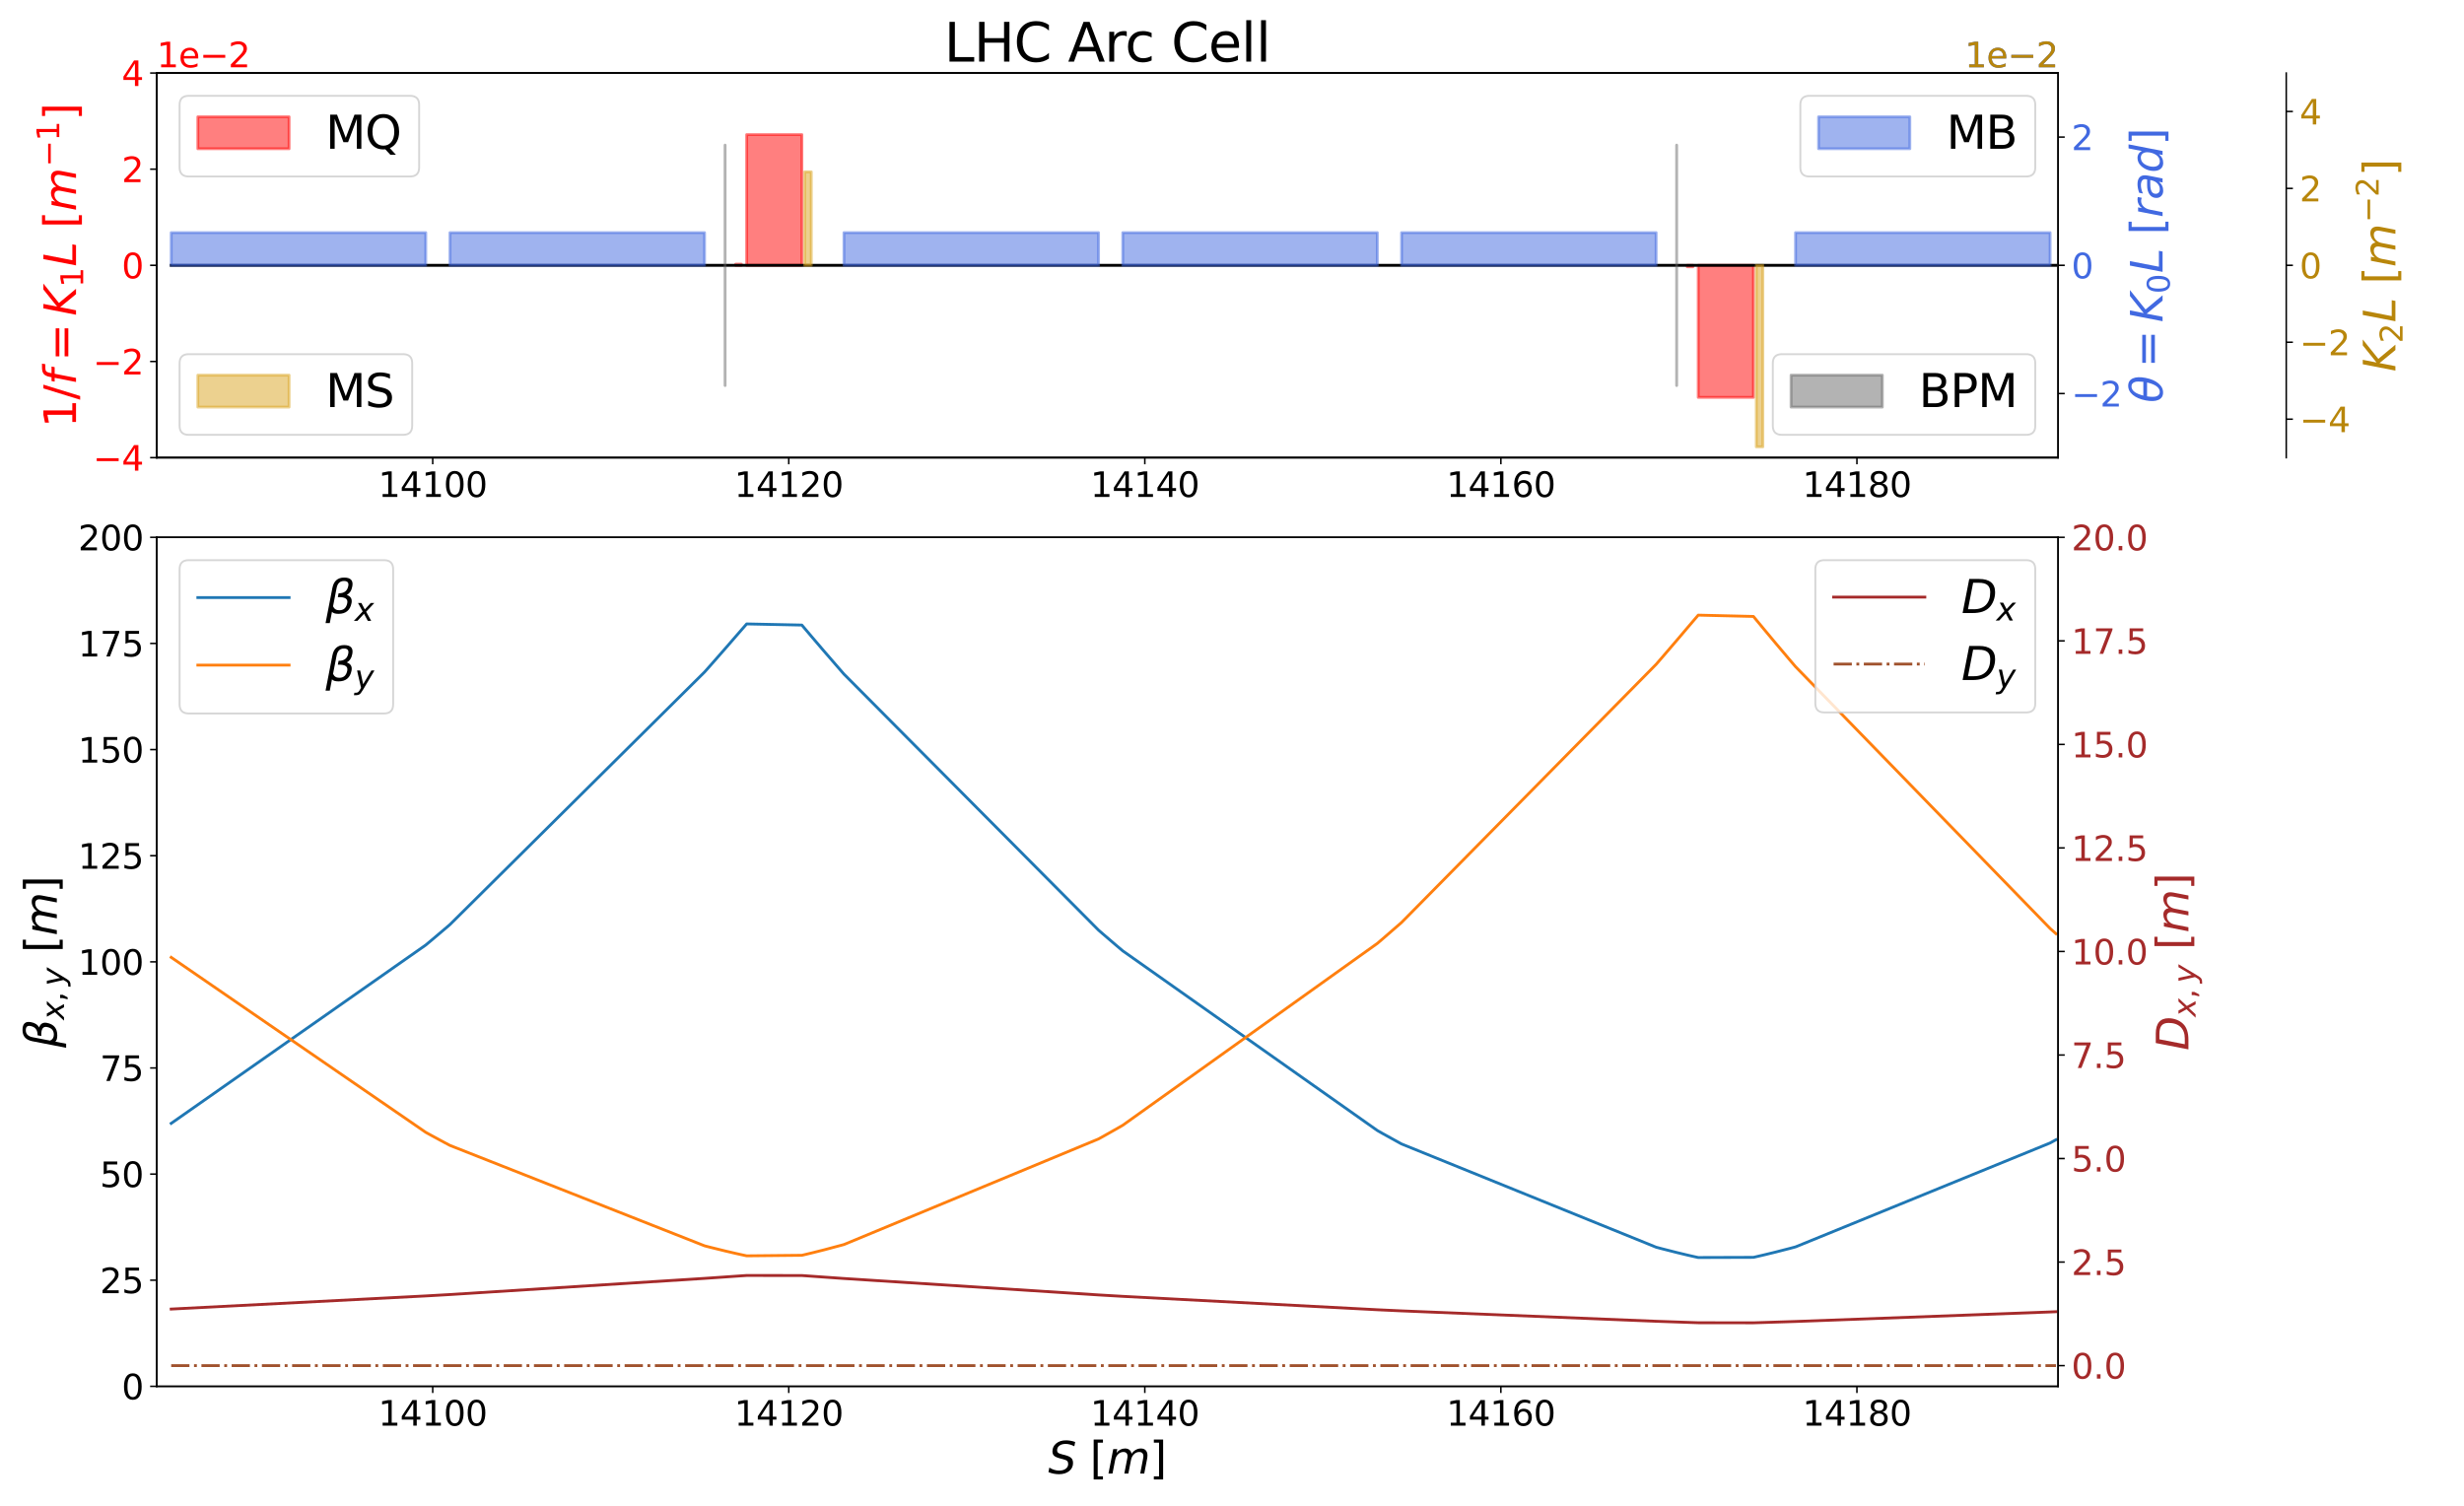 <?xml version="1.0" encoding="utf-8" standalone="no"?>
<!DOCTYPE svg PUBLIC "-//W3C//DTD SVG 1.1//EN"
  "http://www.w3.org/Graphics/SVG/1.1/DTD/svg11.dtd">
<svg xmlns:xlink="http://www.w3.org/1999/xlink" width="1296pt" height="792pt" viewBox="0 0 1296 792" xmlns="http://www.w3.org/2000/svg" version="1.1">
 <defs>
  <style type="text/css">*{stroke-linejoin: round; stroke-linecap: butt}</style>
 </defs>
 <g id="figure_1">
  <g id="patch_1">
   <path d="M 0 792 
L 1296 792 
L 1296 0 
L 0 0 
z
" style="fill: #ffffff"/>
  </g>
  <g id="axes_1">
   <g id="patch_2">
    <path d="M 82.46 240.707 
L 1082.5 240.707 
L 1082.5 38.4 
L 82.46 38.4 
z
" style="fill: #ffffff"/>
   </g>
   <g id="patch_3">
    <path d="M 386.942 139.553 
L 389.938 139.553 
L 389.938 138.937 
L 386.942 138.937 
z
" clip-path="url(#pa059416353)" style="fill: #ff0000; opacity: 0.5; stroke: #ff0000; stroke-width: 1.5; stroke-linejoin: miter"/>
   </g>
   <g id="patch_4">
    <path d="M 392.728 139.553 
L 421.756 139.553 
L 421.756 70.785 
L 392.728 70.785 
z
" clip-path="url(#pa059416353)" style="fill: #ff0000; opacity: 0.5; stroke: #ff0000; stroke-width: 1.5; stroke-linejoin: miter"/>
   </g>
   <g id="patch_5">
    <path d="M 887.444 139.553 
L 890.44 139.553 
L 890.44 140.309 
L 887.444 140.309 
z
" clip-path="url(#pa059416353)" style="fill: #ff0000; opacity: 0.5; stroke: #ff0000; stroke-width: 1.5; stroke-linejoin: miter"/>
   </g>
   <g id="patch_6">
    <path d="M 893.231 139.553 
L 922.258 139.553 
L 922.258 209.008 
L 893.231 209.008 
z
" clip-path="url(#pa059416353)" style="fill: #ff0000; opacity: 0.5; stroke: #ff0000; stroke-width: 1.5; stroke-linejoin: miter"/>
   </g>
   <g id="matplotlib.axis_1">
    <g id="xtick_1">
     <g id="line2d_1">
      <defs>
       <path id="mfccfa55acd" d="M 0 0 
L 0 3.5 
" style="stroke: #000000; stroke-width: 0.8"/>
      </defs>
      <g>
       <use xlink:href="#mfccfa55acd" x="227.597" y="240.707" style="stroke: #000000; stroke-width: 0.8"/>
      </g>
     </g>
     <g id="text_1">
      <!-- 14100 -->
      <g transform="translate(198.966 261.384) scale(0.18 -0.18)">
       <defs>
        <path id="DejaVuSans-31" d="M 794 531 
L 1825 531 
L 1825 4091 
L 703 3866 
L 703 4441 
L 1819 4666 
L 2450 4666 
L 2450 531 
L 3481 531 
L 3481 0 
L 794 0 
L 794 531 
z
" transform="scale(0.016)"/>
        <path id="DejaVuSans-34" d="M 2419 4116 
L 825 1625 
L 2419 1625 
L 2419 4116 
z
M 2253 4666 
L 3047 4666 
L 3047 1625 
L 3713 1625 
L 3713 1100 
L 3047 1100 
L 3047 0 
L 2419 0 
L 2419 1100 
L 313 1100 
L 313 1709 
L 2253 4666 
z
" transform="scale(0.016)"/>
        <path id="DejaVuSans-30" d="M 2034 4250 
Q 1547 4250 1301 3770 
Q 1056 3291 1056 2328 
Q 1056 1369 1301 889 
Q 1547 409 2034 409 
Q 2525 409 2770 889 
Q 3016 1369 3016 2328 
Q 3016 3291 2770 3770 
Q 2525 4250 2034 4250 
z
M 2034 4750 
Q 2819 4750 3233 4129 
Q 3647 3509 3647 2328 
Q 3647 1150 3233 529 
Q 2819 -91 2034 -91 
Q 1250 -91 836 529 
Q 422 1150 422 2328 
Q 422 3509 836 4129 
Q 1250 4750 2034 4750 
z
" transform="scale(0.016)"/>
       </defs>
       <use xlink:href="#DejaVuSans-31"/>
       <use xlink:href="#DejaVuSans-34" x="63.623"/>
       <use xlink:href="#DejaVuSans-31" x="127.246"/>
       <use xlink:href="#DejaVuSans-30" x="190.869"/>
       <use xlink:href="#DejaVuSans-30" x="254.492"/>
      </g>
     </g>
    </g>
    <g id="xtick_2">
     <g id="line2d_2">
      <g>
       <use xlink:href="#mfccfa55acd" x="414.87" y="240.707" style="stroke: #000000; stroke-width: 0.8"/>
      </g>
     </g>
     <g id="text_2">
      <!-- 14120 -->
      <g transform="translate(386.239 261.384) scale(0.18 -0.18)">
       <defs>
        <path id="DejaVuSans-32" d="M 1228 531 
L 3431 531 
L 3431 0 
L 469 0 
L 469 531 
Q 828 903 1448 1529 
Q 2069 2156 2228 2338 
Q 2531 2678 2651 2914 
Q 2772 3150 2772 3378 
Q 2772 3750 2511 3984 
Q 2250 4219 1831 4219 
Q 1534 4219 1204 4116 
Q 875 4013 500 3803 
L 500 4441 
Q 881 4594 1212 4672 
Q 1544 4750 1819 4750 
Q 2544 4750 2975 4387 
Q 3406 4025 3406 3419 
Q 3406 3131 3298 2873 
Q 3191 2616 2906 2266 
Q 2828 2175 2409 1742 
Q 1991 1309 1228 531 
z
" transform="scale(0.016)"/>
       </defs>
       <use xlink:href="#DejaVuSans-31"/>
       <use xlink:href="#DejaVuSans-34" x="63.623"/>
       <use xlink:href="#DejaVuSans-31" x="127.246"/>
       <use xlink:href="#DejaVuSans-32" x="190.869"/>
       <use xlink:href="#DejaVuSans-30" x="254.492"/>
      </g>
     </g>
    </g>
    <g id="xtick_3">
     <g id="line2d_3">
      <g>
       <use xlink:href="#mfccfa55acd" x="602.144" y="240.707" style="stroke: #000000; stroke-width: 0.8"/>
      </g>
     </g>
     <g id="text_3">
      <!-- 14140 -->
      <g transform="translate(573.512 261.384) scale(0.18 -0.18)">
       <use xlink:href="#DejaVuSans-31"/>
       <use xlink:href="#DejaVuSans-34" x="63.623"/>
       <use xlink:href="#DejaVuSans-31" x="127.246"/>
       <use xlink:href="#DejaVuSans-34" x="190.869"/>
       <use xlink:href="#DejaVuSans-30" x="254.492"/>
      </g>
     </g>
    </g>
    <g id="xtick_4">
     <g id="line2d_4">
      <g>
       <use xlink:href="#mfccfa55acd" x="789.417" y="240.707" style="stroke: #000000; stroke-width: 0.8"/>
      </g>
     </g>
     <g id="text_4">
      <!-- 14160 -->
      <g transform="translate(760.786 261.384) scale(0.18 -0.18)">
       <defs>
        <path id="DejaVuSans-36" d="M 2113 2584 
Q 1688 2584 1439 2293 
Q 1191 2003 1191 1497 
Q 1191 994 1439 701 
Q 1688 409 2113 409 
Q 2538 409 2786 701 
Q 3034 994 3034 1497 
Q 3034 2003 2786 2293 
Q 2538 2584 2113 2584 
z
M 3366 4563 
L 3366 3988 
Q 3128 4100 2886 4159 
Q 2644 4219 2406 4219 
Q 1781 4219 1451 3797 
Q 1122 3375 1075 2522 
Q 1259 2794 1537 2939 
Q 1816 3084 2150 3084 
Q 2853 3084 3261 2657 
Q 3669 2231 3669 1497 
Q 3669 778 3244 343 
Q 2819 -91 2113 -91 
Q 1303 -91 875 529 
Q 447 1150 447 2328 
Q 447 3434 972 4092 
Q 1497 4750 2381 4750 
Q 2619 4750 2861 4703 
Q 3103 4656 3366 4563 
z
" transform="scale(0.016)"/>
       </defs>
       <use xlink:href="#DejaVuSans-31"/>
       <use xlink:href="#DejaVuSans-34" x="63.623"/>
       <use xlink:href="#DejaVuSans-31" x="127.246"/>
       <use xlink:href="#DejaVuSans-36" x="190.869"/>
       <use xlink:href="#DejaVuSans-30" x="254.492"/>
      </g>
     </g>
    </g>
    <g id="xtick_5">
     <g id="line2d_5">
      <g>
       <use xlink:href="#mfccfa55acd" x="976.691" y="240.707" style="stroke: #000000; stroke-width: 0.8"/>
      </g>
     </g>
     <g id="text_5">
      <!-- 14180 -->
      <g transform="translate(948.059 261.384) scale(0.18 -0.18)">
       <defs>
        <path id="DejaVuSans-38" d="M 2034 2216 
Q 1584 2216 1326 1975 
Q 1069 1734 1069 1313 
Q 1069 891 1326 650 
Q 1584 409 2034 409 
Q 2484 409 2743 651 
Q 3003 894 3003 1313 
Q 3003 1734 2745 1975 
Q 2488 2216 2034 2216 
z
M 1403 2484 
Q 997 2584 770 2862 
Q 544 3141 544 3541 
Q 544 4100 942 4425 
Q 1341 4750 2034 4750 
Q 2731 4750 3128 4425 
Q 3525 4100 3525 3541 
Q 3525 3141 3298 2862 
Q 3072 2584 2669 2484 
Q 3125 2378 3379 2068 
Q 3634 1759 3634 1313 
Q 3634 634 3220 271 
Q 2806 -91 2034 -91 
Q 1263 -91 848 271 
Q 434 634 434 1313 
Q 434 1759 690 2068 
Q 947 2378 1403 2484 
z
M 1172 3481 
Q 1172 3119 1398 2916 
Q 1625 2713 2034 2713 
Q 2441 2713 2670 2916 
Q 2900 3119 2900 3481 
Q 2900 3844 2670 4047 
Q 2441 4250 2034 4250 
Q 1625 4250 1398 4047 
Q 1172 3844 1172 3481 
z
" transform="scale(0.016)"/>
       </defs>
       <use xlink:href="#DejaVuSans-31"/>
       <use xlink:href="#DejaVuSans-34" x="63.623"/>
       <use xlink:href="#DejaVuSans-31" x="127.246"/>
       <use xlink:href="#DejaVuSans-38" x="190.869"/>
       <use xlink:href="#DejaVuSans-30" x="254.492"/>
      </g>
     </g>
    </g>
   </g>
   <g id="matplotlib.axis_2">
    <g id="ytick_1">
     <g id="line2d_6">
      <defs>
       <path id="m292922fc86" d="M 0 0 
L -3.5 0 
" style="stroke: #000000; stroke-width: 0.8"/>
      </defs>
      <g>
       <use xlink:href="#m292922fc86" x="82.46" y="240.707" style="stroke: #000000; stroke-width: 0.8"/>
      </g>
     </g>
     <g id="text_6">
      <!-- −4 -->
      <g style="fill: #ff0000" transform="translate(48.924 247.545) scale(0.18 -0.18)">
       <defs>
        <path id="DejaVuSans-2212" d="M 678 2272 
L 4684 2272 
L 4684 1741 
L 678 1741 
L 678 2272 
z
" transform="scale(0.016)"/>
       </defs>
       <use xlink:href="#DejaVuSans-2212"/>
       <use xlink:href="#DejaVuSans-34" x="83.789"/>
      </g>
     </g>
    </g>
    <g id="ytick_2">
     <g id="line2d_7">
      <g>
       <use xlink:href="#m292922fc86" x="82.46" y="190.13" style="stroke: #000000; stroke-width: 0.8"/>
      </g>
     </g>
     <g id="text_7">
      <!-- −2 -->
      <g style="fill: #ff0000" transform="translate(48.924 196.969) scale(0.18 -0.18)">
       <use xlink:href="#DejaVuSans-2212"/>
       <use xlink:href="#DejaVuSans-32" x="83.789"/>
      </g>
     </g>
    </g>
    <g id="ytick_3">
     <g id="line2d_8">
      <g>
       <use xlink:href="#m292922fc86" x="82.46" y="139.553" style="stroke: #000000; stroke-width: 0.8"/>
      </g>
     </g>
     <g id="text_8">
      <!-- 0 -->
      <g style="fill: #ff0000" transform="translate(64.007 146.392) scale(0.18 -0.18)">
       <use xlink:href="#DejaVuSans-30"/>
      </g>
     </g>
    </g>
    <g id="ytick_4">
     <g id="line2d_9">
      <g>
       <use xlink:href="#m292922fc86" x="82.46" y="88.977" style="stroke: #000000; stroke-width: 0.8"/>
      </g>
     </g>
     <g id="text_9">
      <!-- 2 -->
      <g style="fill: #ff0000" transform="translate(64.007 95.815) scale(0.18 -0.18)">
       <use xlink:href="#DejaVuSans-32"/>
      </g>
     </g>
    </g>
    <g id="ytick_5">
     <g id="line2d_10">
      <g>
       <use xlink:href="#m292922fc86" x="82.46" y="38.4" style="stroke: #000000; stroke-width: 0.8"/>
      </g>
     </g>
     <g id="text_10">
      <!-- 4 -->
      <g style="fill: #ff0000" transform="translate(64.007 45.239) scale(0.18 -0.18)">
       <use xlink:href="#DejaVuSans-34"/>
      </g>
     </g>
    </g>
    <g id="text_11">
     <!-- $1/f=K_{1}L$ $[m^{-1}]$ -->
     <g style="fill: #ff0000" transform="translate(40.141 224.883) rotate(-90) scale(0.23 -0.23)">
      <defs>
       <path id="DejaVuSans-2f" d="M 1625 4666 
L 2156 4666 
L 531 -594 
L 0 -594 
L 1625 4666 
z
" transform="scale(0.016)"/>
       <path id="DejaVuSans-Oblique-66" d="M 3059 4863 
L 2969 4384 
L 2419 4384 
Q 2106 4384 1964 4261 
Q 1822 4138 1753 3809 
L 1691 3500 
L 2638 3500 
L 2553 3053 
L 1606 3053 
L 1013 0 
L 434 0 
L 1031 3053 
L 481 3053 
L 563 3500 
L 1113 3500 
L 1159 3744 
Q 1278 4363 1576 4613 
Q 1875 4863 2516 4863 
L 3059 4863 
z
" transform="scale(0.016)"/>
       <path id="DejaVuSans-3d" d="M 678 2906 
L 4684 2906 
L 4684 2381 
L 678 2381 
L 678 2906 
z
M 678 1631 
L 4684 1631 
L 4684 1100 
L 678 1100 
L 678 1631 
z
" transform="scale(0.016)"/>
       <path id="DejaVuSans-Oblique-4b" d="M 1081 4666 
L 1716 4666 
L 1331 2700 
L 3781 4666 
L 4622 4666 
L 1850 2438 
L 3878 0 
L 3109 0 
L 1247 2272 
L 806 0 
L 172 0 
L 1081 4666 
z
" transform="scale(0.016)"/>
       <path id="DejaVuSans-Oblique-4c" d="M 1075 4666 
L 1709 4666 
L 909 525 
L 3181 525 
L 3078 0 
L 172 0 
L 1075 4666 
z
" transform="scale(0.016)"/>
       <path id="DejaVuSans-20" transform="scale(0.016)"/>
       <path id="DejaVuSans-5b" d="M 550 4863 
L 1875 4863 
L 1875 4416 
L 1125 4416 
L 1125 -397 
L 1875 -397 
L 1875 -844 
L 550 -844 
L 550 4863 
z
" transform="scale(0.016)"/>
       <path id="DejaVuSans-Oblique-6d" d="M 5747 2113 
L 5338 0 
L 4763 0 
L 5166 2094 
Q 5191 2228 5203 2325 
Q 5216 2422 5216 2491 
Q 5216 2772 5059 2928 
Q 4903 3084 4622 3084 
Q 4203 3084 3875 2770 
Q 3547 2456 3450 1953 
L 3066 0 
L 2491 0 
L 2900 2094 
Q 2925 2209 2937 2307 
Q 2950 2406 2950 2484 
Q 2950 2769 2794 2926 
Q 2638 3084 2363 3084 
Q 1938 3084 1609 2770 
Q 1281 2456 1184 1953 
L 800 0 
L 225 0 
L 909 3500 
L 1484 3500 
L 1375 2956 
Q 1609 3263 1923 3423 
Q 2238 3584 2597 3584 
Q 2978 3584 3223 3384 
Q 3469 3184 3519 2828 
Q 3781 3197 4126 3390 
Q 4472 3584 4856 3584 
Q 5306 3584 5551 3325 
Q 5797 3066 5797 2591 
Q 5797 2488 5784 2364 
Q 5772 2241 5747 2113 
z
" transform="scale(0.016)"/>
       <path id="DejaVuSans-5d" d="M 1947 4863 
L 1947 -844 
L 622 -844 
L 622 -397 
L 1369 -397 
L 1369 4416 
L 622 4416 
L 622 4863 
L 1947 4863 
z
" transform="scale(0.016)"/>
      </defs>
      <use xlink:href="#DejaVuSans-31" transform="translate(0 0.684)"/>
      <use xlink:href="#DejaVuSans-2f" transform="translate(63.623 0.684)"/>
      <use xlink:href="#DejaVuSans-Oblique-66" transform="translate(97.314 0.684)"/>
      <use xlink:href="#DejaVuSans-3d" transform="translate(152.002 0.684)"/>
      <use xlink:href="#DejaVuSans-Oblique-4b" transform="translate(255.273 0.684)"/>
      <use xlink:href="#DejaVuSans-31" transform="translate(320.85 -15.722) scale(0.7)"/>
      <use xlink:href="#DejaVuSans-Oblique-4c" transform="translate(368.12 0.684)"/>
      <use xlink:href="#DejaVuSans-20" transform="translate(423.833 0.684)"/>
      <use xlink:href="#DejaVuSans-5b" transform="translate(455.62 0.684)"/>
      <use xlink:href="#DejaVuSans-Oblique-6d" transform="translate(494.634 0.684)"/>
      <use xlink:href="#DejaVuSans-2212" transform="translate(596.696 38.966) scale(0.7)"/>
      <use xlink:href="#DejaVuSans-31" transform="translate(655.348 38.966) scale(0.7)"/>
      <use xlink:href="#DejaVuSans-5d" transform="translate(702.619 0.684)"/>
     </g>
    </g>
    <g id="text_12">
     <!-- 1e−2 -->
     <g style="fill: #ff0000" transform="translate(82.46 35.4) scale(0.18 -0.18)">
      <defs>
       <path id="DejaVuSans-65" d="M 3597 1894 
L 3597 1613 
L 953 1613 
Q 991 1019 1311 708 
Q 1631 397 2203 397 
Q 2534 397 2845 478 
Q 3156 559 3463 722 
L 3463 178 
Q 3153 47 2828 -22 
Q 2503 -91 2169 -91 
Q 1331 -91 842 396 
Q 353 884 353 1716 
Q 353 2575 817 3079 
Q 1281 3584 2069 3584 
Q 2775 3584 3186 3129 
Q 3597 2675 3597 1894 
z
M 3022 2063 
Q 3016 2534 2758 2815 
Q 2500 3097 2075 3097 
Q 1594 3097 1305 2825 
Q 1016 2553 972 2059 
L 3022 2063 
z
" transform="scale(0.016)"/>
      </defs>
      <use xlink:href="#DejaVuSans-31"/>
      <use xlink:href="#DejaVuSans-65" x="63.623"/>
      <use xlink:href="#DejaVuSans-2212" x="125.146"/>
      <use xlink:href="#DejaVuSans-32" x="208.936"/>
     </g>
    </g>
   </g>
   <g id="line2d_11">
    <path d="M 90.041 139.553 
L 223.941 139.553 
L 225.994 139.553 
L 227.024 139.553 
L 233.532 139.553 
L 233.532 139.553 
L 233.546 139.553 
L 233.546 139.553 
L 236.681 139.553 
L 370.581 139.553 
L 372.634 139.553 
L 373.664 139.553 
L 381.38 139.553 
L 381.38 139.553 
L 386.942 139.553 
L 389.938 139.553 
L 392.728 139.553 
L 421.756 139.553 
L 423.259 139.553 
L 426.714 139.553 
L 427.51 139.553 
L 433.568 139.553 
L 443.903 139.553 
L 577.804 139.553 
L 579.857 139.553 
L 580.887 139.553 
L 587.394 139.553 
L 587.394 139.553 
L 587.408 139.553 
L 587.408 139.553 
L 590.543 139.553 
L 724.443 139.553 
L 726.496 139.553 
L 727.526 139.553 
L 737.183 139.553 
L 871.083 139.553 
L 873.136 139.553 
L 874.166 139.553 
L 881.882 139.553 
L 881.882 139.553 
L 887.444 139.553 
L 890.44 139.553 
L 893.231 139.553 
L 922.258 139.553 
L 923.761 139.553 
L 927.216 139.553 
L 928.012 139.553 
L 934.07 139.553 
L 941.257 139.553 
L 941.257 139.553 
L 941.271 139.553 
L 941.271 139.553 
L 944.405 139.553 
L 1078.306 139.553 
L 1080.359 139.553 
L 1081.389 139.553 
" clip-path="url(#pa059416353)" style="fill: none; stroke: #000000; stroke-width: 1.5; stroke-linecap: square"/>
   </g>
   <g id="patch_7">
    <path d="M 82.46 240.707 
L 82.46 38.4 
" style="fill: none; stroke: #000000; stroke-width: 0.8; stroke-linejoin: miter; stroke-linecap: square"/>
   </g>
   <g id="patch_8">
    <path d="M 1082.5 240.707 
L 1082.5 38.4 
" style="fill: none; stroke: #000000; stroke-width: 0.8; stroke-linejoin: miter; stroke-linecap: square"/>
   </g>
   <g id="patch_9">
    <path d="M 82.46 240.707 
L 1082.5 240.707 
" style="fill: none; stroke: #000000; stroke-width: 0.8; stroke-linejoin: miter; stroke-linecap: square"/>
   </g>
   <g id="patch_10">
    <path d="M 82.46 38.4 
L 1082.5 38.4 
" style="fill: none; stroke: #000000; stroke-width: 0.8; stroke-linejoin: miter; stroke-linecap: square"/>
   </g>
   <g id="text_13">
    <!-- LHC Arc Cell -->
    <g transform="translate(496.592 32.4) scale(0.28 -0.28)">
     <defs>
      <path id="DejaVuSans-4c" d="M 628 4666 
L 1259 4666 
L 1259 531 
L 3531 531 
L 3531 0 
L 628 0 
L 628 4666 
z
" transform="scale(0.016)"/>
      <path id="DejaVuSans-48" d="M 628 4666 
L 1259 4666 
L 1259 2753 
L 3553 2753 
L 3553 4666 
L 4184 4666 
L 4184 0 
L 3553 0 
L 3553 2222 
L 1259 2222 
L 1259 0 
L 628 0 
L 628 4666 
z
" transform="scale(0.016)"/>
      <path id="DejaVuSans-43" d="M 4122 4306 
L 4122 3641 
Q 3803 3938 3442 4084 
Q 3081 4231 2675 4231 
Q 1875 4231 1450 3742 
Q 1025 3253 1025 2328 
Q 1025 1406 1450 917 
Q 1875 428 2675 428 
Q 3081 428 3442 575 
Q 3803 722 4122 1019 
L 4122 359 
Q 3791 134 3420 21 
Q 3050 -91 2638 -91 
Q 1578 -91 968 557 
Q 359 1206 359 2328 
Q 359 3453 968 4101 
Q 1578 4750 2638 4750 
Q 3056 4750 3426 4639 
Q 3797 4528 4122 4306 
z
" transform="scale(0.016)"/>
      <path id="DejaVuSans-41" d="M 2188 4044 
L 1331 1722 
L 3047 1722 
L 2188 4044 
z
M 1831 4666 
L 2547 4666 
L 4325 0 
L 3669 0 
L 3244 1197 
L 1141 1197 
L 716 0 
L 50 0 
L 1831 4666 
z
" transform="scale(0.016)"/>
      <path id="DejaVuSans-72" d="M 2631 2963 
Q 2534 3019 2420 3045 
Q 2306 3072 2169 3072 
Q 1681 3072 1420 2755 
Q 1159 2438 1159 1844 
L 1159 0 
L 581 0 
L 581 3500 
L 1159 3500 
L 1159 2956 
Q 1341 3275 1631 3429 
Q 1922 3584 2338 3584 
Q 2397 3584 2469 3576 
Q 2541 3569 2628 3553 
L 2631 2963 
z
" transform="scale(0.016)"/>
      <path id="DejaVuSans-63" d="M 3122 3366 
L 3122 2828 
Q 2878 2963 2633 3030 
Q 2388 3097 2138 3097 
Q 1578 3097 1268 2742 
Q 959 2388 959 1747 
Q 959 1106 1268 751 
Q 1578 397 2138 397 
Q 2388 397 2633 464 
Q 2878 531 3122 666 
L 3122 134 
Q 2881 22 2623 -34 
Q 2366 -91 2075 -91 
Q 1284 -91 818 406 
Q 353 903 353 1747 
Q 353 2603 823 3093 
Q 1294 3584 2113 3584 
Q 2378 3584 2631 3529 
Q 2884 3475 3122 3366 
z
" transform="scale(0.016)"/>
      <path id="DejaVuSans-6c" d="M 603 4863 
L 1178 4863 
L 1178 0 
L 603 0 
L 603 4863 
z
" transform="scale(0.016)"/>
     </defs>
     <use xlink:href="#DejaVuSans-4c"/>
     <use xlink:href="#DejaVuSans-48" x="55.713"/>
     <use xlink:href="#DejaVuSans-43" x="130.908"/>
     <use xlink:href="#DejaVuSans-20" x="200.732"/>
     <use xlink:href="#DejaVuSans-41" x="232.52"/>
     <use xlink:href="#DejaVuSans-72" x="300.928"/>
     <use xlink:href="#DejaVuSans-63" x="339.791"/>
     <use xlink:href="#DejaVuSans-20" x="394.771"/>
     <use xlink:href="#DejaVuSans-43" x="426.559"/>
     <use xlink:href="#DejaVuSans-65" x="496.383"/>
     <use xlink:href="#DejaVuSans-6c" x="557.906"/>
     <use xlink:href="#DejaVuSans-6c" x="585.689"/>
    </g>
   </g>
   <g id="legend_1">
    <g id="patch_11">
     <path d="M 99.26 92.828 
L 215.66 92.828 
Q 220.46 92.828 220.46 88.028 
L 220.46 55.2 
Q 220.46 50.4 215.66 50.4 
L 99.26 50.4 
Q 94.46 50.4 94.46 55.2 
L 94.46 88.028 
Q 94.46 92.828 99.26 92.828 
z
" style="fill: #ffffff; opacity: 0.8; stroke: #cccccc; stroke-linejoin: miter"/>
    </g>
    <g id="patch_12">
     <path d="M 104.06 78.236 
L 152.06 78.236 
L 152.06 61.436 
L 104.06 61.436 
z
" style="fill: #ff0000; opacity: 0.5; stroke: #ff0000; stroke-width: 1.5; stroke-linejoin: miter"/>
    </g>
    <g id="text_14">
     <!-- MQ -->
     <g transform="translate(171.26 78.236) scale(0.24 -0.24)">
      <defs>
       <path id="DejaVuSans-4d" d="M 628 4666 
L 1569 4666 
L 2759 1491 
L 3956 4666 
L 4897 4666 
L 4897 0 
L 4281 0 
L 4281 4097 
L 3078 897 
L 2444 897 
L 1241 4097 
L 1241 0 
L 628 0 
L 628 4666 
z
" transform="scale(0.016)"/>
       <path id="DejaVuSans-51" d="M 2522 4238 
Q 1834 4238 1429 3725 
Q 1025 3213 1025 2328 
Q 1025 1447 1429 934 
Q 1834 422 2522 422 
Q 3209 422 3611 934 
Q 4013 1447 4013 2328 
Q 4013 3213 3611 3725 
Q 3209 4238 2522 4238 
z
M 3406 84 
L 4238 -825 
L 3475 -825 
L 2784 -78 
Q 2681 -84 2626 -87 
Q 2572 -91 2522 -91 
Q 1538 -91 948 567 
Q 359 1225 359 2328 
Q 359 3434 948 4092 
Q 1538 4750 2522 4750 
Q 3503 4750 4090 4092 
Q 4678 3434 4678 2328 
Q 4678 1516 4351 937 
Q 4025 359 3406 84 
z
" transform="scale(0.016)"/>
      </defs>
      <use xlink:href="#DejaVuSans-4d"/>
      <use xlink:href="#DejaVuSans-51" x="86.279"/>
     </g>
    </g>
   </g>
  </g>
  <g id="axes_2">
   <g id="patch_13">
    <path d="M 90.041 139.553 
L 223.941 139.553 
L 223.941 122.357 
L 90.041 122.357 
z
" clip-path="url(#pa059416353)" style="fill: #4169e1; opacity: 0.5; stroke: #4169e1; stroke-width: 1.5; stroke-linejoin: miter"/>
   </g>
   <g id="patch_14">
    <path d="M 236.681 139.553 
L 370.581 139.553 
L 370.581 122.357 
L 236.681 122.357 
z
" clip-path="url(#pa059416353)" style="fill: #4169e1; opacity: 0.5; stroke: #4169e1; stroke-width: 1.5; stroke-linejoin: miter"/>
   </g>
   <g id="patch_15">
    <path d="M 443.903 139.553 
L 577.804 139.553 
L 577.804 122.357 
L 443.903 122.357 
z
" clip-path="url(#pa059416353)" style="fill: #4169e1; opacity: 0.5; stroke: #4169e1; stroke-width: 1.5; stroke-linejoin: miter"/>
   </g>
   <g id="patch_16">
    <path d="M 590.543 139.553 
L 724.443 139.553 
L 724.443 122.357 
L 590.543 122.357 
z
" clip-path="url(#pa059416353)" style="fill: #4169e1; opacity: 0.5; stroke: #4169e1; stroke-width: 1.5; stroke-linejoin: miter"/>
   </g>
   <g id="patch_17">
    <path d="M 737.183 139.553 
L 871.083 139.553 
L 871.083 122.357 
L 737.183 122.357 
z
" clip-path="url(#pa059416353)" style="fill: #4169e1; opacity: 0.5; stroke: #4169e1; stroke-width: 1.5; stroke-linejoin: miter"/>
   </g>
   <g id="patch_18">
    <path d="M 944.405 139.553 
L 1078.306 139.553 
L 1078.306 122.357 
L 944.405 122.357 
z
" clip-path="url(#pa059416353)" style="fill: #4169e1; opacity: 0.5; stroke: #4169e1; stroke-width: 1.5; stroke-linejoin: miter"/>
   </g>
   <g id="matplotlib.axis_3">
    <g id="ytick_6">
     <g id="line2d_12">
      <defs>
       <path id="mb55f58ad5e" d="M 0 0 
L 3.5 0 
" style="stroke: #000000; stroke-width: 0.8"/>
      </defs>
      <g>
       <use xlink:href="#mb55f58ad5e" x="1082.5" y="206.989" style="stroke: #000000; stroke-width: 0.8"/>
      </g>
     </g>
     <g id="text_15">
      <!-- −2 -->
      <g style="fill: #4169e1" transform="translate(1089.5 213.827) scale(0.18 -0.18)">
       <use xlink:href="#DejaVuSans-2212"/>
       <use xlink:href="#DejaVuSans-32" x="83.789"/>
      </g>
     </g>
    </g>
    <g id="ytick_7">
     <g id="line2d_13">
      <g>
       <use xlink:href="#mb55f58ad5e" x="1082.5" y="139.553" style="stroke: #000000; stroke-width: 0.8"/>
      </g>
     </g>
     <g id="text_16">
      <!-- 0 -->
      <g style="fill: #4169e1" transform="translate(1089.5 146.392) scale(0.18 -0.18)">
       <use xlink:href="#DejaVuSans-30"/>
      </g>
     </g>
    </g>
    <g id="ytick_8">
     <g id="line2d_14">
      <g>
       <use xlink:href="#mb55f58ad5e" x="1082.5" y="72.118" style="stroke: #000000; stroke-width: 0.8"/>
      </g>
     </g>
     <g id="text_17">
      <!-- 2 -->
      <g style="fill: #4169e1" transform="translate(1089.5 78.956) scale(0.18 -0.18)">
       <use xlink:href="#DejaVuSans-32"/>
      </g>
     </g>
    </g>
    <g id="text_18">
     <!-- $\theta=K_{0}L$ $[rad]$ -->
     <g style="fill: #4169e1" transform="translate(1137.512 211.888) rotate(-90) scale(0.23 -0.23)">
      <defs>
       <path id="DejaVuSans-Oblique-3b8" d="M 2913 2219 
L 925 2219 
Q 791 1284 928 888 
Q 1100 400 1566 400 
Q 2034 400 2391 891 
Q 2703 1322 2913 2219 
z
M 3009 2750 
Q 3094 3638 2984 3950 
Q 2813 4444 2353 4444 
Q 1875 4444 1525 3956 
Q 1250 3563 1034 2750 
L 3009 2750 
z
M 2444 4913 
Q 3194 4913 3494 4250 
Q 3794 3591 3566 2422 
Q 3341 1256 2781 594 
Q 2225 -72 1475 -72 
Q 722 -72 425 594 
Q 128 1256 353 2422 
Q 581 3591 1134 4250 
Q 1691 4913 2444 4913 
z
" transform="scale(0.016)"/>
       <path id="DejaVuSans-Oblique-72" d="M 2853 2969 
Q 2766 3016 2653 3041 
Q 2541 3066 2413 3066 
Q 1953 3066 1609 2717 
Q 1266 2369 1153 1784 
L 800 0 
L 225 0 
L 909 3500 
L 1484 3500 
L 1375 2956 
Q 1603 3259 1920 3421 
Q 2238 3584 2597 3584 
Q 2691 3584 2781 3573 
Q 2872 3563 2963 3538 
L 2853 2969 
z
" transform="scale(0.016)"/>
       <path id="DejaVuSans-Oblique-61" d="M 3438 1997 
L 3047 0 
L 2472 0 
L 2578 531 
Q 2325 219 2001 64 
Q 1678 -91 1281 -91 
Q 834 -91 548 182 
Q 263 456 263 884 
Q 263 1497 752 1853 
Q 1241 2209 2100 2209 
L 2900 2209 
L 2931 2363 
Q 2938 2388 2941 2417 
Q 2944 2447 2944 2509 
Q 2944 2788 2717 2942 
Q 2491 3097 2081 3097 
Q 1800 3097 1504 3025 
Q 1209 2953 897 2809 
L 997 3341 
Q 1322 3463 1633 3523 
Q 1944 3584 2234 3584 
Q 2853 3584 3176 3315 
Q 3500 3047 3500 2534 
Q 3500 2431 3484 2292 
Q 3469 2153 3438 1997 
z
M 2816 1759 
L 2241 1759 
Q 1534 1759 1195 1570 
Q 856 1381 856 984 
Q 856 709 1029 553 
Q 1203 397 1509 397 
Q 1978 397 2328 733 
Q 2678 1069 2791 1631 
L 2816 1759 
z
" transform="scale(0.016)"/>
       <path id="DejaVuSans-Oblique-64" d="M 2675 525 
Q 2444 222 2128 65 
Q 1813 -91 1428 -91 
Q 903 -91 598 267 
Q 294 625 294 1247 
Q 294 1766 478 2236 
Q 663 2706 1013 3078 
Q 1244 3325 1534 3454 
Q 1825 3584 2144 3584 
Q 2481 3584 2739 3421 
Q 2997 3259 3138 2956 
L 3513 4863 
L 4091 4863 
L 3144 0 
L 2566 0 
L 2675 525 
z
M 891 1350 
Q 891 897 1095 644 
Q 1300 391 1663 391 
Q 1931 391 2161 520 
Q 2391 650 2566 903 
Q 2750 1166 2856 1509 
Q 2963 1853 2963 2188 
Q 2963 2622 2758 2865 
Q 2553 3109 2194 3109 
Q 1922 3109 1687 2981 
Q 1453 2853 1288 2613 
Q 1106 2353 998 2009 
Q 891 1666 891 1350 
z
" transform="scale(0.016)"/>
      </defs>
      <use xlink:href="#DejaVuSans-Oblique-3b8" transform="translate(0 0.234)"/>
      <use xlink:href="#DejaVuSans-3d" transform="translate(80.664 0.234)"/>
      <use xlink:href="#DejaVuSans-Oblique-4b" transform="translate(183.936 0.234)"/>
      <use xlink:href="#DejaVuSans-30" transform="translate(249.512 -16.172) scale(0.7)"/>
      <use xlink:href="#DejaVuSans-Oblique-4c" transform="translate(296.782 0.234)"/>
      <use xlink:href="#DejaVuSans-20" transform="translate(352.495 0.234)"/>
      <use xlink:href="#DejaVuSans-5b" transform="translate(384.282 0.234)"/>
      <use xlink:href="#DejaVuSans-Oblique-72" transform="translate(423.296 0.234)"/>
      <use xlink:href="#DejaVuSans-Oblique-61" transform="translate(464.409 0.234)"/>
      <use xlink:href="#DejaVuSans-Oblique-64" transform="translate(525.688 0.234)"/>
      <use xlink:href="#DejaVuSans-5d" transform="translate(589.165 0.234)"/>
     </g>
    </g>
    <g id="text_19">
     <!-- 1e−2 -->
     <g style="fill: #4169e1" transform="translate(1033.436 35.4) scale(0.18 -0.18)">
      <use xlink:href="#DejaVuSans-31"/>
      <use xlink:href="#DejaVuSans-65" x="63.623"/>
      <use xlink:href="#DejaVuSans-2212" x="125.146"/>
      <use xlink:href="#DejaVuSans-32" x="208.936"/>
     </g>
    </g>
   </g>
   <g id="patch_19">
    <path d="M 82.46 240.707 
L 82.46 38.4 
" style="fill: none; stroke: #000000; stroke-width: 0.8; stroke-linejoin: miter; stroke-linecap: square"/>
   </g>
   <g id="patch_20">
    <path d="M 1082.5 240.707 
L 1082.5 38.4 
" style="fill: none; stroke: #000000; stroke-width: 0.8; stroke-linejoin: miter; stroke-linecap: square"/>
   </g>
   <g id="patch_21">
    <path d="M 82.46 240.707 
L 1082.5 240.707 
" style="fill: none; stroke: #000000; stroke-width: 0.8; stroke-linejoin: miter; stroke-linecap: square"/>
   </g>
   <g id="patch_22">
    <path d="M 82.46 38.4 
L 1082.5 38.4 
" style="fill: none; stroke: #000000; stroke-width: 0.8; stroke-linejoin: miter; stroke-linecap: square"/>
   </g>
   <g id="legend_2">
    <g id="patch_23">
     <path d="M 951.726 92.828 
L 1065.7 92.828 
Q 1070.5 92.828 1070.5 88.028 
L 1070.5 55.2 
Q 1070.5 50.4 1065.7 50.4 
L 951.726 50.4 
Q 946.926 50.4 946.926 55.2 
L 946.926 88.028 
Q 946.926 92.828 951.726 92.828 
z
" style="fill: #ffffff; opacity: 0.8; stroke: #cccccc; stroke-linejoin: miter"/>
    </g>
    <g id="patch_24">
     <path d="M 956.526 78.236 
L 1004.526 78.236 
L 1004.526 61.436 
L 956.526 61.436 
z
" style="fill: #4169e1; opacity: 0.5; stroke: #4169e1; stroke-width: 1.5; stroke-linejoin: miter"/>
    </g>
    <g id="text_20">
     <!-- MB -->
     <g transform="translate(1023.726 78.236) scale(0.24 -0.24)">
      <defs>
       <path id="DejaVuSans-42" d="M 1259 2228 
L 1259 519 
L 2272 519 
Q 2781 519 3026 730 
Q 3272 941 3272 1375 
Q 3272 1813 3026 2020 
Q 2781 2228 2272 2228 
L 1259 2228 
z
M 1259 4147 
L 1259 2741 
L 2194 2741 
Q 2656 2741 2882 2914 
Q 3109 3088 3109 3444 
Q 3109 3797 2882 3972 
Q 2656 4147 2194 4147 
L 1259 4147 
z
M 628 4666 
L 2241 4666 
Q 2963 4666 3353 4366 
Q 3744 4066 3744 3513 
Q 3744 3084 3544 2831 
Q 3344 2578 2956 2516 
Q 3422 2416 3680 2098 
Q 3938 1781 3938 1306 
Q 3938 681 3513 340 
Q 3088 0 2303 0 
L 628 0 
L 628 4666 
z
" transform="scale(0.016)"/>
      </defs>
      <use xlink:href="#DejaVuSans-4d"/>
      <use xlink:href="#DejaVuSans-42" x="86.279"/>
     </g>
    </g>
   </g>
  </g>
  <g id="axes_3">
   <g id="patch_25">
    <path d="M 423.259 139.553 
L 426.714 139.553 
L 426.714 90.375 
L 423.259 90.375 
z
" clip-path="url(#pa059416353)" style="fill: #daa520; opacity: 0.5; stroke: #daa520; stroke-width: 1.5; stroke-linejoin: miter"/>
   </g>
   <g id="patch_26">
    <path d="M 923.761 139.553 
L 927.216 139.553 
L 927.216 235.019 
L 923.761 235.019 
z
" clip-path="url(#pa059416353)" style="fill: #daa520; opacity: 0.5; stroke: #daa520; stroke-width: 1.5; stroke-linejoin: miter"/>
   </g>
   <g id="matplotlib.axis_4">
    <g id="ytick_9">
     <g id="line2d_15">
      <g>
       <use xlink:href="#mb55f58ad5e" x="1202.505" y="220.476" style="stroke: #000000; stroke-width: 0.8"/>
      </g>
     </g>
     <g id="text_21">
      <!-- −4 -->
      <g style="fill: #b8860b" transform="translate(1209.505 227.315) scale(0.18 -0.18)">
       <use xlink:href="#DejaVuSans-2212"/>
       <use xlink:href="#DejaVuSans-34" x="83.789"/>
      </g>
     </g>
    </g>
    <g id="ytick_10">
     <g id="line2d_16">
      <g>
       <use xlink:href="#mb55f58ad5e" x="1202.505" y="180.015" style="stroke: #000000; stroke-width: 0.8"/>
      </g>
     </g>
     <g id="text_22">
      <!-- −2 -->
      <g style="fill: #b8860b" transform="translate(1209.505 186.853) scale(0.18 -0.18)">
       <use xlink:href="#DejaVuSans-2212"/>
       <use xlink:href="#DejaVuSans-32" x="83.789"/>
      </g>
     </g>
    </g>
    <g id="ytick_11">
     <g id="line2d_17">
      <g>
       <use xlink:href="#mb55f58ad5e" x="1202.505" y="139.553" style="stroke: #000000; stroke-width: 0.8"/>
      </g>
     </g>
     <g id="text_23">
      <!-- 0 -->
      <g style="fill: #b8860b" transform="translate(1209.505 146.392) scale(0.18 -0.18)">
       <use xlink:href="#DejaVuSans-30"/>
      </g>
     </g>
    </g>
    <g id="ytick_12">
     <g id="line2d_18">
      <g>
       <use xlink:href="#mb55f58ad5e" x="1202.505" y="99.092" style="stroke: #000000; stroke-width: 0.8"/>
      </g>
     </g>
     <g id="text_24">
      <!-- 2 -->
      <g style="fill: #b8860b" transform="translate(1209.505 105.931) scale(0.18 -0.18)">
       <use xlink:href="#DejaVuSans-32"/>
      </g>
     </g>
    </g>
    <g id="ytick_13">
     <g id="line2d_19">
      <g>
       <use xlink:href="#mb55f58ad5e" x="1202.505" y="58.631" style="stroke: #000000; stroke-width: 0.8"/>
      </g>
     </g>
     <g id="text_25">
      <!-- 4 -->
      <g style="fill: #b8860b" transform="translate(1209.505 65.469) scale(0.18 -0.18)">
       <use xlink:href="#DejaVuSans-34"/>
      </g>
     </g>
    </g>
    <g id="text_26">
     <!-- $K_{2}L$ $[m^{-2}]$ -->
     <g style="fill: #b8860b" transform="translate(1260.097 195.558) rotate(-90) scale(0.23 -0.23)">
      <use xlink:href="#DejaVuSans-Oblique-4b" transform="translate(0 0.766)"/>
      <use xlink:href="#DejaVuSans-32" transform="translate(65.576 -15.641) scale(0.7)"/>
      <use xlink:href="#DejaVuSans-Oblique-4c" transform="translate(112.847 0.766)"/>
      <use xlink:href="#DejaVuSans-20" transform="translate(168.56 0.766)"/>
      <use xlink:href="#DejaVuSans-5b" transform="translate(200.347 0.766)"/>
      <use xlink:href="#DejaVuSans-Oblique-6d" transform="translate(239.36 0.766)"/>
      <use xlink:href="#DejaVuSans-2212" transform="translate(341.422 39.047) scale(0.7)"/>
      <use xlink:href="#DejaVuSans-32" transform="translate(400.075 39.047) scale(0.7)"/>
      <use xlink:href="#DejaVuSans-5d" transform="translate(447.345 0.766)"/>
     </g>
    </g>
    <g id="text_27">
     <!-- 1e−2 -->
     <g style="fill: #b8860b" transform="translate(1033.436 35.4) scale(0.18 -0.18)">
      <use xlink:href="#DejaVuSans-31"/>
      <use xlink:href="#DejaVuSans-65" x="63.623"/>
      <use xlink:href="#DejaVuSans-2212" x="125.146"/>
      <use xlink:href="#DejaVuSans-32" x="208.936"/>
     </g>
    </g>
   </g>
   <g id="patch_27">
    <path d="M 82.46 240.707 
L 82.46 38.4 
" style="fill: none; stroke: #000000; stroke-width: 0.8; stroke-linejoin: miter; stroke-linecap: square"/>
   </g>
   <g id="patch_28">
    <path d="M 1202.505 240.707 
L 1202.505 38.4 
" style="fill: none; stroke: #000000; stroke-width: 0.8; stroke-linejoin: miter; stroke-linecap: square"/>
   </g>
   <g id="patch_29">
    <path d="M 82.46 240.707 
L 1082.5 240.707 
" style="fill: none; stroke: #000000; stroke-width: 0.8; stroke-linejoin: miter; stroke-linecap: square"/>
   </g>
   <g id="patch_30">
    <path d="M 82.46 38.4 
L 1082.5 38.4 
" style="fill: none; stroke: #000000; stroke-width: 0.8; stroke-linejoin: miter; stroke-linecap: square"/>
   </g>
   <g id="legend_3">
    <g id="patch_31">
     <path d="M 99.26 228.707 
L 212.004 228.707 
Q 216.804 228.707 216.804 223.907 
L 216.804 191.079 
Q 216.804 186.279 212.004 186.279 
L 99.26 186.279 
Q 94.46 186.279 94.46 191.079 
L 94.46 223.907 
Q 94.46 228.707 99.26 228.707 
z
" style="fill: #ffffff; opacity: 0.8; stroke: #cccccc; stroke-linejoin: miter"/>
    </g>
    <g id="patch_32">
     <path d="M 104.06 214.115 
L 152.06 214.115 
L 152.06 197.315 
L 104.06 197.315 
z
" style="fill: #daa520; opacity: 0.5; stroke: #daa520; stroke-width: 1.5; stroke-linejoin: miter"/>
    </g>
    <g id="text_28">
     <!-- MS -->
     <g transform="translate(171.26 214.115) scale(0.24 -0.24)">
      <defs>
       <path id="DejaVuSans-53" d="M 3425 4513 
L 3425 3897 
Q 3066 4069 2747 4153 
Q 2428 4238 2131 4238 
Q 1616 4238 1336 4038 
Q 1056 3838 1056 3469 
Q 1056 3159 1242 3001 
Q 1428 2844 1947 2747 
L 2328 2669 
Q 3034 2534 3370 2195 
Q 3706 1856 3706 1288 
Q 3706 609 3251 259 
Q 2797 -91 1919 -91 
Q 1588 -91 1214 -16 
Q 841 59 441 206 
L 441 856 
Q 825 641 1194 531 
Q 1563 422 1919 422 
Q 2459 422 2753 634 
Q 3047 847 3047 1241 
Q 3047 1584 2836 1778 
Q 2625 1972 2144 2069 
L 1759 2144 
Q 1053 2284 737 2584 
Q 422 2884 422 3419 
Q 422 4038 858 4394 
Q 1294 4750 2059 4750 
Q 2388 4750 2728 4690 
Q 3069 4631 3425 4513 
z
" transform="scale(0.016)"/>
      </defs>
      <use xlink:href="#DejaVuSans-4d"/>
      <use xlink:href="#DejaVuSans-53" x="86.279"/>
     </g>
    </g>
   </g>
  </g>
  <g id="axes_4">
   <g id="patch_33">
    <path d="M 381.38 202.774 
L 381.38 202.774 
L 381.38 76.332 
L 381.38 76.332 
z
" clip-path="url(#pa059416353)" style="fill: #696969; opacity: 0.5; stroke: #696969; stroke-width: 1.5; stroke-linejoin: miter"/>
   </g>
   <g id="patch_34">
    <path d="M 881.882 202.774 
L 881.882 202.774 
L 881.882 76.332 
L 881.882 76.332 
z
" clip-path="url(#pa059416353)" style="fill: #696969; opacity: 0.5; stroke: #696969; stroke-width: 1.5; stroke-linejoin: miter"/>
   </g>
   <g id="legend_4">
    <g id="patch_35">
     <path d="M 937.255 228.707 
L 1065.7 228.707 
Q 1070.5 228.707 1070.5 223.907 
L 1070.5 191.079 
Q 1070.5 186.279 1065.7 186.279 
L 937.255 186.279 
Q 932.455 186.279 932.455 191.079 
L 932.455 223.907 
Q 932.455 228.707 937.255 228.707 
z
" style="fill: #ffffff; opacity: 0.8; stroke: #cccccc; stroke-linejoin: miter"/>
    </g>
    <g id="patch_36">
     <path d="M 942.055 214.115 
L 990.055 214.115 
L 990.055 197.315 
L 942.055 197.315 
z
" style="fill: #696969; opacity: 0.5; stroke: #696969; stroke-width: 1.5; stroke-linejoin: miter"/>
    </g>
    <g id="text_29">
     <!-- BPM -->
     <g transform="translate(1009.255 214.115) scale(0.24 -0.24)">
      <defs>
       <path id="DejaVuSans-50" d="M 1259 4147 
L 1259 2394 
L 2053 2394 
Q 2494 2394 2734 2622 
Q 2975 2850 2975 3272 
Q 2975 3691 2734 3919 
Q 2494 4147 2053 4147 
L 1259 4147 
z
M 628 4666 
L 2053 4666 
Q 2838 4666 3239 4311 
Q 3641 3956 3641 3272 
Q 3641 2581 3239 2228 
Q 2838 1875 2053 1875 
L 1259 1875 
L 1259 0 
L 628 0 
L 628 4666 
z
" transform="scale(0.016)"/>
      </defs>
      <use xlink:href="#DejaVuSans-42"/>
      <use xlink:href="#DejaVuSans-50" x="68.604"/>
      <use xlink:href="#DejaVuSans-4d" x="128.906"/>
     </g>
    </g>
   </g>
  </g>
  <g id="axes_5">
   <g id="patch_37">
    <path d="M 82.46 729.16 
L 1082.5 729.16 
L 1082.5 282.627 
L 82.46 282.627 
z
" style="fill: #ffffff"/>
   </g>
   <g id="matplotlib.axis_5">
    <g id="xtick_6">
     <g id="line2d_20">
      <g>
       <use xlink:href="#mfccfa55acd" x="227.597" y="729.16" style="stroke: #000000; stroke-width: 0.8"/>
      </g>
     </g>
     <g id="text_30">
      <!-- 14100 -->
      <g transform="translate(198.966 749.837) scale(0.18 -0.18)">
       <use xlink:href="#DejaVuSans-31"/>
       <use xlink:href="#DejaVuSans-34" x="63.623"/>
       <use xlink:href="#DejaVuSans-31" x="127.246"/>
       <use xlink:href="#DejaVuSans-30" x="190.869"/>
       <use xlink:href="#DejaVuSans-30" x="254.492"/>
      </g>
     </g>
    </g>
    <g id="xtick_7">
     <g id="line2d_21">
      <g>
       <use xlink:href="#mfccfa55acd" x="414.87" y="729.16" style="stroke: #000000; stroke-width: 0.8"/>
      </g>
     </g>
     <g id="text_31">
      <!-- 14120 -->
      <g transform="translate(386.239 749.837) scale(0.18 -0.18)">
       <use xlink:href="#DejaVuSans-31"/>
       <use xlink:href="#DejaVuSans-34" x="63.623"/>
       <use xlink:href="#DejaVuSans-31" x="127.246"/>
       <use xlink:href="#DejaVuSans-32" x="190.869"/>
       <use xlink:href="#DejaVuSans-30" x="254.492"/>
      </g>
     </g>
    </g>
    <g id="xtick_8">
     <g id="line2d_22">
      <g>
       <use xlink:href="#mfccfa55acd" x="602.144" y="729.16" style="stroke: #000000; stroke-width: 0.8"/>
      </g>
     </g>
     <g id="text_32">
      <!-- 14140 -->
      <g transform="translate(573.512 749.837) scale(0.18 -0.18)">
       <use xlink:href="#DejaVuSans-31"/>
       <use xlink:href="#DejaVuSans-34" x="63.623"/>
       <use xlink:href="#DejaVuSans-31" x="127.246"/>
       <use xlink:href="#DejaVuSans-34" x="190.869"/>
       <use xlink:href="#DejaVuSans-30" x="254.492"/>
      </g>
     </g>
    </g>
    <g id="xtick_9">
     <g id="line2d_23">
      <g>
       <use xlink:href="#mfccfa55acd" x="789.417" y="729.16" style="stroke: #000000; stroke-width: 0.8"/>
      </g>
     </g>
     <g id="text_33">
      <!-- 14160 -->
      <g transform="translate(760.786 749.837) scale(0.18 -0.18)">
       <use xlink:href="#DejaVuSans-31"/>
       <use xlink:href="#DejaVuSans-34" x="63.623"/>
       <use xlink:href="#DejaVuSans-31" x="127.246"/>
       <use xlink:href="#DejaVuSans-36" x="190.869"/>
       <use xlink:href="#DejaVuSans-30" x="254.492"/>
      </g>
     </g>
    </g>
    <g id="xtick_10">
     <g id="line2d_24">
      <g>
       <use xlink:href="#mfccfa55acd" x="976.691" y="729.16" style="stroke: #000000; stroke-width: 0.8"/>
      </g>
     </g>
     <g id="text_34">
      <!-- 14180 -->
      <g transform="translate(948.059 749.837) scale(0.18 -0.18)">
       <use xlink:href="#DejaVuSans-31"/>
       <use xlink:href="#DejaVuSans-34" x="63.623"/>
       <use xlink:href="#DejaVuSans-31" x="127.246"/>
       <use xlink:href="#DejaVuSans-38" x="190.869"/>
       <use xlink:href="#DejaVuSans-30" x="254.492"/>
      </g>
     </g>
    </g>
    <g id="text_35">
     <!-- $S$ $[m]$ -->
     <g transform="translate(551.315 775.057) scale(0.23 -0.23)">
      <defs>
       <path id="DejaVuSans-Oblique-53" d="M 3859 4513 
L 3738 3897 
Q 3422 4066 3111 4152 
Q 2800 4238 2509 4238 
Q 1944 4238 1609 3991 
Q 1275 3744 1275 3334 
Q 1275 3109 1398 2989 
Q 1522 2869 2034 2731 
L 2413 2638 
Q 3053 2472 3303 2217 
Q 3553 1963 3553 1503 
Q 3553 797 2998 353 
Q 2444 -91 1538 -91 
Q 1166 -91 791 -17 
Q 416 56 38 206 
L 166 856 
Q 513 641 861 531 
Q 1209 422 1556 422 
Q 2147 422 2503 684 
Q 2859 947 2859 1369 
Q 2859 1650 2717 1795 
Q 2575 1941 2106 2059 
L 1728 2156 
Q 1081 2325 845 2545 
Q 609 2766 609 3163 
Q 609 3859 1145 4304 
Q 1681 4750 2541 4750 
Q 2875 4750 3203 4690 
Q 3531 4631 3859 4513 
z
" transform="scale(0.016)"/>
      </defs>
      <use xlink:href="#DejaVuSans-Oblique-53" transform="translate(0 0.016)"/>
      <use xlink:href="#DejaVuSans-20" transform="translate(63.477 0.016)"/>
      <use xlink:href="#DejaVuSans-5b" transform="translate(95.264 0.016)"/>
      <use xlink:href="#DejaVuSans-Oblique-6d" transform="translate(134.277 0.016)"/>
      <use xlink:href="#DejaVuSans-5d" transform="translate(231.689 0.016)"/>
     </g>
    </g>
   </g>
   <g id="matplotlib.axis_6">
    <g id="ytick_14">
     <g id="line2d_25">
      <g>
       <use xlink:href="#m292922fc86" x="82.46" y="729.16" style="stroke: #000000; stroke-width: 0.8"/>
      </g>
     </g>
     <g id="text_36">
      <!-- 0 -->
      <g transform="translate(64.007 735.999) scale(0.18 -0.18)">
       <use xlink:href="#DejaVuSans-30"/>
      </g>
     </g>
    </g>
    <g id="ytick_15">
     <g id="line2d_26">
      <g>
       <use xlink:href="#m292922fc86" x="82.46" y="673.343" style="stroke: #000000; stroke-width: 0.8"/>
      </g>
     </g>
     <g id="text_37">
      <!-- 25 -->
      <g transform="translate(52.555 680.182) scale(0.18 -0.18)">
       <defs>
        <path id="DejaVuSans-35" d="M 691 4666 
L 3169 4666 
L 3169 4134 
L 1269 4134 
L 1269 2991 
Q 1406 3038 1543 3061 
Q 1681 3084 1819 3084 
Q 2600 3084 3056 2656 
Q 3513 2228 3513 1497 
Q 3513 744 3044 326 
Q 2575 -91 1722 -91 
Q 1428 -91 1123 -41 
Q 819 9 494 109 
L 494 744 
Q 775 591 1075 516 
Q 1375 441 1709 441 
Q 2250 441 2565 725 
Q 2881 1009 2881 1497 
Q 2881 1984 2565 2268 
Q 2250 2553 1709 2553 
Q 1456 2553 1204 2497 
Q 953 2441 691 2322 
L 691 4666 
z
" transform="scale(0.016)"/>
       </defs>
       <use xlink:href="#DejaVuSans-32"/>
       <use xlink:href="#DejaVuSans-35" x="63.623"/>
      </g>
     </g>
    </g>
    <g id="ytick_16">
     <g id="line2d_27">
      <g>
       <use xlink:href="#m292922fc86" x="82.46" y="617.527" style="stroke: #000000; stroke-width: 0.8"/>
      </g>
     </g>
     <g id="text_38">
      <!-- 50 -->
      <g transform="translate(52.555 624.365) scale(0.18 -0.18)">
       <use xlink:href="#DejaVuSans-35"/>
       <use xlink:href="#DejaVuSans-30" x="63.623"/>
      </g>
     </g>
    </g>
    <g id="ytick_17">
     <g id="line2d_28">
      <g>
       <use xlink:href="#m292922fc86" x="82.46" y="561.71" style="stroke: #000000; stroke-width: 0.8"/>
      </g>
     </g>
     <g id="text_39">
      <!-- 75 -->
      <g transform="translate(52.555 568.549) scale(0.18 -0.18)">
       <defs>
        <path id="DejaVuSans-37" d="M 525 4666 
L 3525 4666 
L 3525 4397 
L 1831 0 
L 1172 0 
L 2766 4134 
L 525 4134 
L 525 4666 
z
" transform="scale(0.016)"/>
       </defs>
       <use xlink:href="#DejaVuSans-37"/>
       <use xlink:href="#DejaVuSans-35" x="63.623"/>
      </g>
     </g>
    </g>
    <g id="ytick_18">
     <g id="line2d_29">
      <g>
       <use xlink:href="#m292922fc86" x="82.46" y="505.893" style="stroke: #000000; stroke-width: 0.8"/>
      </g>
     </g>
     <g id="text_40">
      <!-- 100 -->
      <g transform="translate(41.102 512.732) scale(0.18 -0.18)">
       <use xlink:href="#DejaVuSans-31"/>
       <use xlink:href="#DejaVuSans-30" x="63.623"/>
       <use xlink:href="#DejaVuSans-30" x="127.246"/>
      </g>
     </g>
    </g>
    <g id="ytick_19">
     <g id="line2d_30">
      <g>
       <use xlink:href="#m292922fc86" x="82.46" y="450.077" style="stroke: #000000; stroke-width: 0.8"/>
      </g>
     </g>
     <g id="text_41">
      <!-- 125 -->
      <g transform="translate(41.102 456.915) scale(0.18 -0.18)">
       <use xlink:href="#DejaVuSans-31"/>
       <use xlink:href="#DejaVuSans-32" x="63.623"/>
       <use xlink:href="#DejaVuSans-35" x="127.246"/>
      </g>
     </g>
    </g>
    <g id="ytick_20">
     <g id="line2d_31">
      <g>
       <use xlink:href="#m292922fc86" x="82.46" y="394.26" style="stroke: #000000; stroke-width: 0.8"/>
      </g>
     </g>
     <g id="text_42">
      <!-- 150 -->
      <g transform="translate(41.102 401.099) scale(0.18 -0.18)">
       <use xlink:href="#DejaVuSans-31"/>
       <use xlink:href="#DejaVuSans-35" x="63.623"/>
       <use xlink:href="#DejaVuSans-30" x="127.246"/>
      </g>
     </g>
    </g>
    <g id="ytick_21">
     <g id="line2d_32">
      <g>
       <use xlink:href="#m292922fc86" x="82.46" y="338.443" style="stroke: #000000; stroke-width: 0.8"/>
      </g>
     </g>
     <g id="text_43">
      <!-- 175 -->
      <g transform="translate(41.102 345.282) scale(0.18 -0.18)">
       <use xlink:href="#DejaVuSans-31"/>
       <use xlink:href="#DejaVuSans-37" x="63.623"/>
       <use xlink:href="#DejaVuSans-35" x="127.246"/>
      </g>
     </g>
    </g>
    <g id="ytick_22">
     <g id="line2d_33">
      <g>
       <use xlink:href="#m292922fc86" x="82.46" y="282.627" style="stroke: #000000; stroke-width: 0.8"/>
      </g>
     </g>
     <g id="text_44">
      <!-- 200 -->
      <g transform="translate(41.102 289.465) scale(0.18 -0.18)">
       <use xlink:href="#DejaVuSans-32"/>
       <use xlink:href="#DejaVuSans-30" x="63.623"/>
       <use xlink:href="#DejaVuSans-30" x="127.246"/>
      </g>
     </g>
    </g>
    <g id="text_45">
     <!-- $\beta_{x,y}$ $[m]$ -->
     <g transform="translate(29.973 551.088) rotate(-90) scale(0.23 -0.23)">
      <defs>
       <path id="DejaVuSans-Oblique-3b2" d="M 872 216 
L 572 -1331 
L -6 -1331 
L 928 3478 
Q 1206 4903 2538 4903 
Q 3888 4903 3659 3700 
Q 3503 2844 2894 2531 
Q 3713 2250 3553 1416 
Q 3272 -69 1759 -66 
Q 1097 -63 872 216 
z
M 1019 966 
Q 1259 422 1875 425 
Q 2775 425 2966 1406 
Q 3138 2288 1675 2219 
L 1778 2750 
Q 2909 2731 3106 3750 
Q 3241 4438 2509 4434 
Q 1691 4434 1503 3459 
L 1019 966 
z
" transform="scale(0.016)"/>
       <path id="DejaVuSans-Oblique-78" d="M 3841 3500 
L 2234 1784 
L 3219 0 
L 2559 0 
L 1819 1388 
L 531 0 
L -166 0 
L 1556 1844 
L 641 3500 
L 1300 3500 
L 1972 2234 
L 3144 3500 
L 3841 3500 
z
" transform="scale(0.016)"/>
       <path id="DejaVuSans-2c" d="M 750 794 
L 1409 794 
L 1409 256 
L 897 -744 
L 494 -744 
L 750 256 
L 750 794 
z
" transform="scale(0.016)"/>
       <path id="DejaVuSans-Oblique-79" d="M 1588 -325 
Q 1188 -997 936 -1164 
Q 684 -1331 294 -1331 
L -159 -1331 
L -63 -850 
L 269 -850 
Q 509 -850 678 -719 
Q 847 -588 1056 -206 
L 1234 128 
L 459 3500 
L 1069 3500 
L 1650 819 
L 3256 3500 
L 3859 3500 
L 1588 -325 
z
" transform="scale(0.016)"/>
      </defs>
      <use xlink:href="#DejaVuSans-Oblique-3b2" transform="translate(0 0.391)"/>
      <use xlink:href="#DejaVuSans-Oblique-78" transform="translate(63.818 -16.016) scale(0.7)"/>
      <use xlink:href="#DejaVuSans-2c" transform="translate(105.244 -16.016) scale(0.7)"/>
      <use xlink:href="#DejaVuSans-Oblique-79" transform="translate(141.133 -16.016) scale(0.7)"/>
      <use xlink:href="#DejaVuSans-20" transform="translate(185.293 0.391)"/>
      <use xlink:href="#DejaVuSans-5b" transform="translate(217.08 0.391)"/>
      <use xlink:href="#DejaVuSans-Oblique-6d" transform="translate(256.094 0.391)"/>
      <use xlink:href="#DejaVuSans-5d" transform="translate(353.506 0.391)"/>
     </g>
    </g>
   </g>
   <g id="line2d_34">
    <path d="M 90.041 590.86 
L 223.941 497.055 
L 225.994 495.339 
L 227.024 494.476 
L 233.532 488.969 
L 233.532 488.969 
L 233.546 488.957 
L 233.546 488.957 
L 236.681 486.275 
L 370.581 353.476 
L 372.634 351.163 
L 373.664 349.999 
L 381.38 341.215 
L 381.38 341.215 
L 386.942 334.81 
L 389.938 331.364 
L 392.728 328.169 
L 421.756 328.768 
L 423.259 330.551 
L 426.714 334.632 
L 427.51 335.569 
L 433.568 342.657 
L 443.903 354.575 
L 577.804 489.231 
L 579.857 491.01 
L 580.887 491.899 
L 587.394 497.468 
L 587.394 497.468 
L 587.408 497.48 
L 587.408 497.48 
L 590.543 500.131 
L 724.443 594.616 
L 726.496 595.779 
L 727.526 596.36 
L 737.183 601.694 
L 871.083 655.998 
L 873.136 656.544 
L 874.166 656.816 
L 881.882 658.778 
L 881.882 658.778 
L 887.444 660.117 
L 890.44 660.805 
L 893.231 661.424 
L 922.258 661.331 
L 923.761 660.989 
L 927.216 660.187 
L 928.012 659.999 
L 934.07 658.524 
L 941.257 656.676 
L 941.257 656.676 
L 941.271 656.673 
L 941.271 656.673 
L 944.405 655.834 
L 1078.306 601.173 
L 1080.359 600.049 
L 1081.389 599.481 
" clip-path="url(#p482e2a717b)" style="fill: none; stroke: #1f77b4; stroke-width: 1.5; stroke-linecap: square"/>
   </g>
   <g id="line2d_35">
    <path d="M 90.041 503.544 
L 223.941 595.579 
L 225.994 596.711 
L 227.024 597.276 
L 233.532 600.796 
L 233.532 600.796 
L 233.546 600.803 
L 233.546 600.803 
L 236.681 602.469 
L 370.581 655.269 
L 372.634 655.8 
L 373.664 656.063 
L 381.38 657.966 
L 381.38 657.966 
L 386.942 659.264 
L 389.938 659.932 
L 392.728 660.534 
L 421.756 660.251 
L 423.259 659.899 
L 426.714 659.072 
L 427.51 658.878 
L 433.568 657.359 
L 443.903 654.595 
L 577.804 599.056 
L 579.857 597.919 
L 580.887 597.345 
L 587.394 593.672 
L 587.394 593.672 
L 587.408 593.664 
L 587.408 593.664 
L 590.543 591.863 
L 724.443 496.206 
L 726.496 494.454 
L 727.526 493.572 
L 737.183 485.197 
L 871.083 349.422 
L 873.136 347.055 
L 874.166 345.865 
L 881.882 336.876 
L 881.882 336.876 
L 887.444 330.321 
L 890.44 326.802 
L 893.231 323.544 
L 922.258 324.233 
L 923.761 326.058 
L 927.216 330.237 
L 928.012 331.196 
L 934.07 338.452 
L 941.257 346.96 
L 941.257 346.96 
L 941.271 346.976 
L 941.271 346.976 
L 944.405 350.653 
L 1078.306 488.367 
L 1080.359 490.184 
L 1081.389 491.092 
" clip-path="url(#p482e2a717b)" style="fill: none; stroke: #ff7f0e; stroke-width: 1.5; stroke-linecap: square"/>
   </g>
   <g id="patch_38">
    <path d="M 82.46 729.16 
L 82.46 282.627 
" style="fill: none; stroke: #000000; stroke-width: 0.8; stroke-linejoin: miter; stroke-linecap: square"/>
   </g>
   <g id="patch_39">
    <path d="M 1082.5 729.16 
L 1082.5 282.627 
" style="fill: none; stroke: #000000; stroke-width: 0.8; stroke-linejoin: miter; stroke-linecap: square"/>
   </g>
   <g id="patch_40">
    <path d="M 82.46 729.16 
L 1082.5 729.16 
" style="fill: none; stroke: #000000; stroke-width: 0.8; stroke-linejoin: miter; stroke-linecap: square"/>
   </g>
   <g id="patch_41">
    <path d="M 82.46 282.627 
L 1082.5 282.627 
" style="fill: none; stroke: #000000; stroke-width: 0.8; stroke-linejoin: miter; stroke-linecap: square"/>
   </g>
   <g id="legend_5">
    <g id="patch_42">
     <path d="M 99.26 375.267 
L 201.98 375.267 
Q 206.78 375.267 206.78 370.467 
L 206.78 299.427 
Q 206.78 294.627 201.98 294.627 
L 99.26 294.627 
Q 94.46 294.627 94.46 299.427 
L 94.46 370.467 
Q 94.46 375.267 99.26 375.267 
z
" style="fill: #ffffff; opacity: 0.8; stroke: #cccccc; stroke-linejoin: miter"/>
    </g>
    <g id="line2d_36">
     <path d="M 104.06 314.307 
L 128.06 314.307 
L 152.06 314.307 
" style="fill: none; stroke: #1f77b4; stroke-width: 1.5; stroke-linecap: square"/>
    </g>
    <g id="text_46">
     <!-- $\beta_x$ -->
     <g transform="translate(171.26 322.707) scale(0.24 -0.24)">
      <use xlink:href="#DejaVuSans-Oblique-3b2" transform="translate(0 0.391)"/>
      <use xlink:href="#DejaVuSans-Oblique-78" transform="translate(63.818 -16.016) scale(0.7)"/>
     </g>
    </g>
    <g id="line2d_37">
     <path d="M 104.06 349.827 
L 128.06 349.827 
L 152.06 349.827 
" style="fill: none; stroke: #ff7f0e; stroke-width: 1.5; stroke-linecap: square"/>
    </g>
    <g id="text_47">
     <!-- $\beta_y$ -->
     <g transform="translate(171.26 358.227) scale(0.24 -0.24)">
      <use xlink:href="#DejaVuSans-Oblique-3b2" transform="translate(0 0.391)"/>
      <use xlink:href="#DejaVuSans-Oblique-79" transform="translate(63.818 -16.016) scale(0.7)"/>
     </g>
    </g>
   </g>
  </g>
  <g id="axes_6">
   <g id="matplotlib.axis_7">
    <g id="ytick_23">
     <g id="line2d_38">
      <g>
       <use xlink:href="#mb55f58ad5e" x="1082.5" y="718.269" style="stroke: #000000; stroke-width: 0.8"/>
      </g>
     </g>
     <g id="text_48">
      <!-- 0.0 -->
      <g style="fill: #a52a2a" transform="translate(1089.5 725.108) scale(0.18 -0.18)">
       <defs>
        <path id="DejaVuSans-2e" d="M 684 794 
L 1344 794 
L 1344 0 
L 684 0 
L 684 794 
z
" transform="scale(0.016)"/>
       </defs>
       <use xlink:href="#DejaVuSans-30"/>
       <use xlink:href="#DejaVuSans-2e" x="63.623"/>
       <use xlink:href="#DejaVuSans-30" x="95.41"/>
      </g>
     </g>
    </g>
    <g id="ytick_24">
     <g id="line2d_39">
      <g>
       <use xlink:href="#mb55f58ad5e" x="1082.5" y="663.814" style="stroke: #000000; stroke-width: 0.8"/>
      </g>
     </g>
     <g id="text_49">
      <!-- 2.5 -->
      <g style="fill: #a52a2a" transform="translate(1089.5 670.652) scale(0.18 -0.18)">
       <use xlink:href="#DejaVuSans-32"/>
       <use xlink:href="#DejaVuSans-2e" x="63.623"/>
       <use xlink:href="#DejaVuSans-35" x="95.41"/>
      </g>
     </g>
    </g>
    <g id="ytick_25">
     <g id="line2d_40">
      <g>
       <use xlink:href="#mb55f58ad5e" x="1082.5" y="609.358" style="stroke: #000000; stroke-width: 0.8"/>
      </g>
     </g>
     <g id="text_50">
      <!-- 5.0 -->
      <g style="fill: #a52a2a" transform="translate(1089.5 616.197) scale(0.18 -0.18)">
       <use xlink:href="#DejaVuSans-35"/>
       <use xlink:href="#DejaVuSans-2e" x="63.623"/>
       <use xlink:href="#DejaVuSans-30" x="95.41"/>
      </g>
     </g>
    </g>
    <g id="ytick_26">
     <g id="line2d_41">
      <g>
       <use xlink:href="#mb55f58ad5e" x="1082.5" y="554.903" style="stroke: #000000; stroke-width: 0.8"/>
      </g>
     </g>
     <g id="text_51">
      <!-- 7.5 -->
      <g style="fill: #a52a2a" transform="translate(1089.5 561.742) scale(0.18 -0.18)">
       <use xlink:href="#DejaVuSans-37"/>
       <use xlink:href="#DejaVuSans-2e" x="63.623"/>
       <use xlink:href="#DejaVuSans-35" x="95.41"/>
      </g>
     </g>
    </g>
    <g id="ytick_27">
     <g id="line2d_42">
      <g>
       <use xlink:href="#mb55f58ad5e" x="1082.5" y="500.448" style="stroke: #000000; stroke-width: 0.8"/>
      </g>
     </g>
     <g id="text_52">
      <!-- 10.0 -->
      <g style="fill: #a52a2a" transform="translate(1089.5 507.286) scale(0.18 -0.18)">
       <use xlink:href="#DejaVuSans-31"/>
       <use xlink:href="#DejaVuSans-30" x="63.623"/>
       <use xlink:href="#DejaVuSans-2e" x="127.246"/>
       <use xlink:href="#DejaVuSans-30" x="159.033"/>
      </g>
     </g>
    </g>
    <g id="ytick_28">
     <g id="line2d_43">
      <g>
       <use xlink:href="#mb55f58ad5e" x="1082.5" y="445.993" style="stroke: #000000; stroke-width: 0.8"/>
      </g>
     </g>
     <g id="text_53">
      <!-- 12.5 -->
      <g style="fill: #a52a2a" transform="translate(1089.5 452.831) scale(0.18 -0.18)">
       <use xlink:href="#DejaVuSans-31"/>
       <use xlink:href="#DejaVuSans-32" x="63.623"/>
       <use xlink:href="#DejaVuSans-2e" x="127.246"/>
       <use xlink:href="#DejaVuSans-35" x="159.033"/>
      </g>
     </g>
    </g>
    <g id="ytick_29">
     <g id="line2d_44">
      <g>
       <use xlink:href="#mb55f58ad5e" x="1082.5" y="391.537" style="stroke: #000000; stroke-width: 0.8"/>
      </g>
     </g>
     <g id="text_54">
      <!-- 15.0 -->
      <g style="fill: #a52a2a" transform="translate(1089.5 398.376) scale(0.18 -0.18)">
       <use xlink:href="#DejaVuSans-31"/>
       <use xlink:href="#DejaVuSans-35" x="63.623"/>
       <use xlink:href="#DejaVuSans-2e" x="127.246"/>
       <use xlink:href="#DejaVuSans-30" x="159.033"/>
      </g>
     </g>
    </g>
    <g id="ytick_30">
     <g id="line2d_45">
      <g>
       <use xlink:href="#mb55f58ad5e" x="1082.5" y="337.082" style="stroke: #000000; stroke-width: 0.8"/>
      </g>
     </g>
     <g id="text_55">
      <!-- 17.5 -->
      <g style="fill: #a52a2a" transform="translate(1089.5 343.921) scale(0.18 -0.18)">
       <use xlink:href="#DejaVuSans-31"/>
       <use xlink:href="#DejaVuSans-37" x="63.623"/>
       <use xlink:href="#DejaVuSans-2e" x="127.246"/>
       <use xlink:href="#DejaVuSans-35" x="159.033"/>
      </g>
     </g>
    </g>
    <g id="ytick_31">
     <g id="line2d_46">
      <g>
       <use xlink:href="#mb55f58ad5e" x="1082.5" y="282.627" style="stroke: #000000; stroke-width: 0.8"/>
      </g>
     </g>
     <g id="text_56">
      <!-- 20.0 -->
      <g style="fill: #a52a2a" transform="translate(1089.5 289.465) scale(0.18 -0.18)">
       <use xlink:href="#DejaVuSans-32"/>
       <use xlink:href="#DejaVuSans-30" x="63.623"/>
       <use xlink:href="#DejaVuSans-2e" x="127.246"/>
       <use xlink:href="#DejaVuSans-30" x="159.033"/>
      </g>
     </g>
    </g>
    <g id="text_57">
     <!-- $D_{x,y}$ $[m]$ -->
     <g style="fill: #a52a2a" transform="translate(1151.058 552.583) rotate(-90) scale(0.23 -0.23)">
      <defs>
       <path id="DejaVuSans-Oblique-44" d="M 1081 4666 
L 2438 4666 
Q 3519 4666 4070 4208 
Q 4622 3750 4622 2847 
Q 4622 2250 4412 1698 
Q 4203 1147 3834 769 
Q 3463 381 2891 190 
Q 2319 0 1538 0 
L 172 0 
L 1081 4666 
z
M 1613 4147 
L 909 519 
L 1734 519 
Q 2794 519 3375 1128 
Q 3956 1738 3956 2847 
Q 3956 3519 3581 3833 
Q 3206 4147 2406 4147 
L 1613 4147 
z
" transform="scale(0.016)"/>
      </defs>
      <use xlink:href="#DejaVuSans-Oblique-44" transform="translate(0 0.016)"/>
      <use xlink:href="#DejaVuSans-Oblique-78" transform="translate(77.002 -16.391) scale(0.7)"/>
      <use xlink:href="#DejaVuSans-2c" transform="translate(118.428 -16.391) scale(0.7)"/>
      <use xlink:href="#DejaVuSans-Oblique-79" transform="translate(154.316 -16.391) scale(0.7)"/>
      <use xlink:href="#DejaVuSans-20" transform="translate(198.477 0.016)"/>
      <use xlink:href="#DejaVuSans-5b" transform="translate(230.264 0.016)"/>
      <use xlink:href="#DejaVuSans-Oblique-6d" transform="translate(269.277 0.016)"/>
      <use xlink:href="#DejaVuSans-5d" transform="translate(366.689 0.016)"/>
     </g>
    </g>
   </g>
   <g id="line2d_47">
    <path d="M 90.041 688.532 
L 223.941 681.623 
L 225.994 681.505 
L 227.024 681.446 
L 233.532 681.071 
L 233.532 681.071 
L 233.546 681.071 
L 233.546 681.071 
L 236.681 680.89 
L 370.581 672.394 
L 372.634 672.251 
L 373.664 672.18 
L 381.38 671.645 
L 381.38 671.645 
L 386.942 671.259 
L 389.938 671.053 
L 392.728 670.863 
L 421.756 670.896 
L 423.259 671.002 
L 426.714 671.245 
L 427.51 671.301 
L 433.568 671.728 
L 443.903 672.456 
L 577.804 681.096 
L 579.857 681.216 
L 580.887 681.276 
L 587.394 681.657 
L 587.394 681.657 
L 587.408 681.658 
L 587.408 681.658 
L 590.543 681.842 
L 724.443 688.894 
L 726.496 688.99 
L 727.526 689.038 
L 737.183 689.489 
L 871.083 694.953 
L 873.136 695.024 
L 874.166 695.06 
L 881.882 695.329 
L 881.882 695.329 
L 887.444 695.523 
L 890.44 695.627 
L 893.231 695.722 
L 922.258 695.761 
L 923.761 695.714 
L 927.216 695.605 
L 928.012 695.58 
L 934.07 695.389 
L 941.257 695.163 
L 941.257 695.163 
L 941.271 695.163 
L 941.271 695.163 
L 944.405 695.064 
L 1078.306 690.058 
L 1080.359 689.969 
L 1081.389 689.924 
" clip-path="url(#p482e2a717b)" style="fill: none; stroke: #a52a2a; stroke-width: 1.5; stroke-linecap: square"/>
   </g>
   <g id="line2d_48">
    <path d="M 90.041 718.269 
L 223.941 718.269 
L 225.994 718.269 
L 227.024 718.269 
L 233.532 718.269 
L 233.532 718.269 
L 233.546 718.269 
L 233.546 718.269 
L 236.681 718.269 
L 370.581 718.269 
L 372.634 718.269 
L 373.664 718.269 
L 381.38 718.269 
L 381.38 718.269 
L 386.942 718.269 
L 389.938 718.269 
L 392.728 718.269 
L 421.756 718.269 
L 423.259 718.269 
L 426.714 718.269 
L 427.51 718.269 
L 433.568 718.269 
L 443.903 718.269 
L 577.804 718.269 
L 579.857 718.269 
L 580.887 718.269 
L 587.394 718.269 
L 587.394 718.269 
L 587.408 718.269 
L 587.408 718.269 
L 590.543 718.269 
L 724.443 718.269 
L 726.496 718.269 
L 727.526 718.269 
L 737.183 718.269 
L 871.083 718.269 
L 873.136 718.269 
L 874.166 718.269 
L 881.882 718.269 
L 881.882 718.269 
L 887.444 718.269 
L 890.44 718.269 
L 893.231 718.269 
L 922.258 718.269 
L 923.761 718.269 
L 927.216 718.269 
L 928.012 718.269 
L 934.07 718.269 
L 941.257 718.269 
L 941.257 718.269 
L 941.271 718.269 
L 941.271 718.269 
L 944.405 718.269 
L 1078.306 718.269 
L 1080.359 718.269 
L 1081.389 718.269 
" clip-path="url(#p482e2a717b)" style="fill: none; stroke-dasharray: 9.6,2.4,1.5,2.4; stroke-dashoffset: 0; stroke: #a0522d; stroke-width: 1.5"/>
   </g>
   <g id="patch_43">
    <path d="M 82.46 729.16 
L 82.46 282.627 
" style="fill: none; stroke: #000000; stroke-width: 0.8; stroke-linejoin: miter; stroke-linecap: square"/>
   </g>
   <g id="patch_44">
    <path d="M 1082.5 729.16 
L 1082.5 282.627 
" style="fill: none; stroke: #000000; stroke-width: 0.8; stroke-linejoin: miter; stroke-linecap: square"/>
   </g>
   <g id="patch_45">
    <path d="M 82.46 729.16 
L 1082.5 729.16 
" style="fill: none; stroke: #000000; stroke-width: 0.8; stroke-linejoin: miter; stroke-linecap: square"/>
   </g>
   <g id="patch_46">
    <path d="M 82.46 282.627 
L 1082.5 282.627 
" style="fill: none; stroke: #000000; stroke-width: 0.8; stroke-linejoin: miter; stroke-linecap: square"/>
   </g>
   <g id="legend_6">
    <g id="patch_47">
     <path d="M 959.62 374.73 
L 1065.7 374.73 
Q 1070.5 374.73 1070.5 369.93 
L 1070.5 299.427 
Q 1070.5 294.627 1065.7 294.627 
L 959.62 294.627 
Q 954.82 294.627 954.82 299.427 
L 954.82 369.93 
Q 954.82 374.73 959.62 374.73 
z
" style="fill: #ffffff; opacity: 0.8; stroke: #cccccc; stroke-linejoin: miter"/>
    </g>
    <g id="line2d_49">
     <path d="M 964.42 314.063 
L 988.42 314.063 
L 1012.42 314.063 
" style="fill: none; stroke: #a52a2a; stroke-width: 1.5; stroke-linecap: square"/>
    </g>
    <g id="text_58">
     <!-- $D_x$ -->
     <g transform="translate(1031.62 322.463) scale(0.24 -0.24)">
      <use xlink:href="#DejaVuSans-Oblique-44" transform="translate(0 0.094)"/>
      <use xlink:href="#DejaVuSans-Oblique-78" transform="translate(77.002 -16.312) scale(0.7)"/>
     </g>
    </g>
    <g id="line2d_50">
     <path d="M 964.42 349.29 
L 988.42 349.29 
L 1012.42 349.29 
" style="fill: none; stroke-dasharray: 9.6,2.4,1.5,2.4; stroke-dashoffset: 0; stroke: #a0522d; stroke-width: 1.5"/>
    </g>
    <g id="text_59">
     <!-- $D_y$ -->
     <g transform="translate(1031.62 357.69) scale(0.24 -0.24)">
      <use xlink:href="#DejaVuSans-Oblique-44" transform="translate(0 0.094)"/>
      <use xlink:href="#DejaVuSans-Oblique-79" transform="translate(77.002 -16.312) scale(0.7)"/>
     </g>
    </g>
   </g>
  </g>
 </g>
 <defs>
  <clipPath id="pa059416353">
   <rect x="82.46" y="38.4" width="1000.04" height="202.307"/>
  </clipPath>
  <clipPath id="p482e2a717b">
   <rect x="82.46" y="282.627" width="1000.04" height="446.533"/>
  </clipPath>
 </defs>
</svg>

